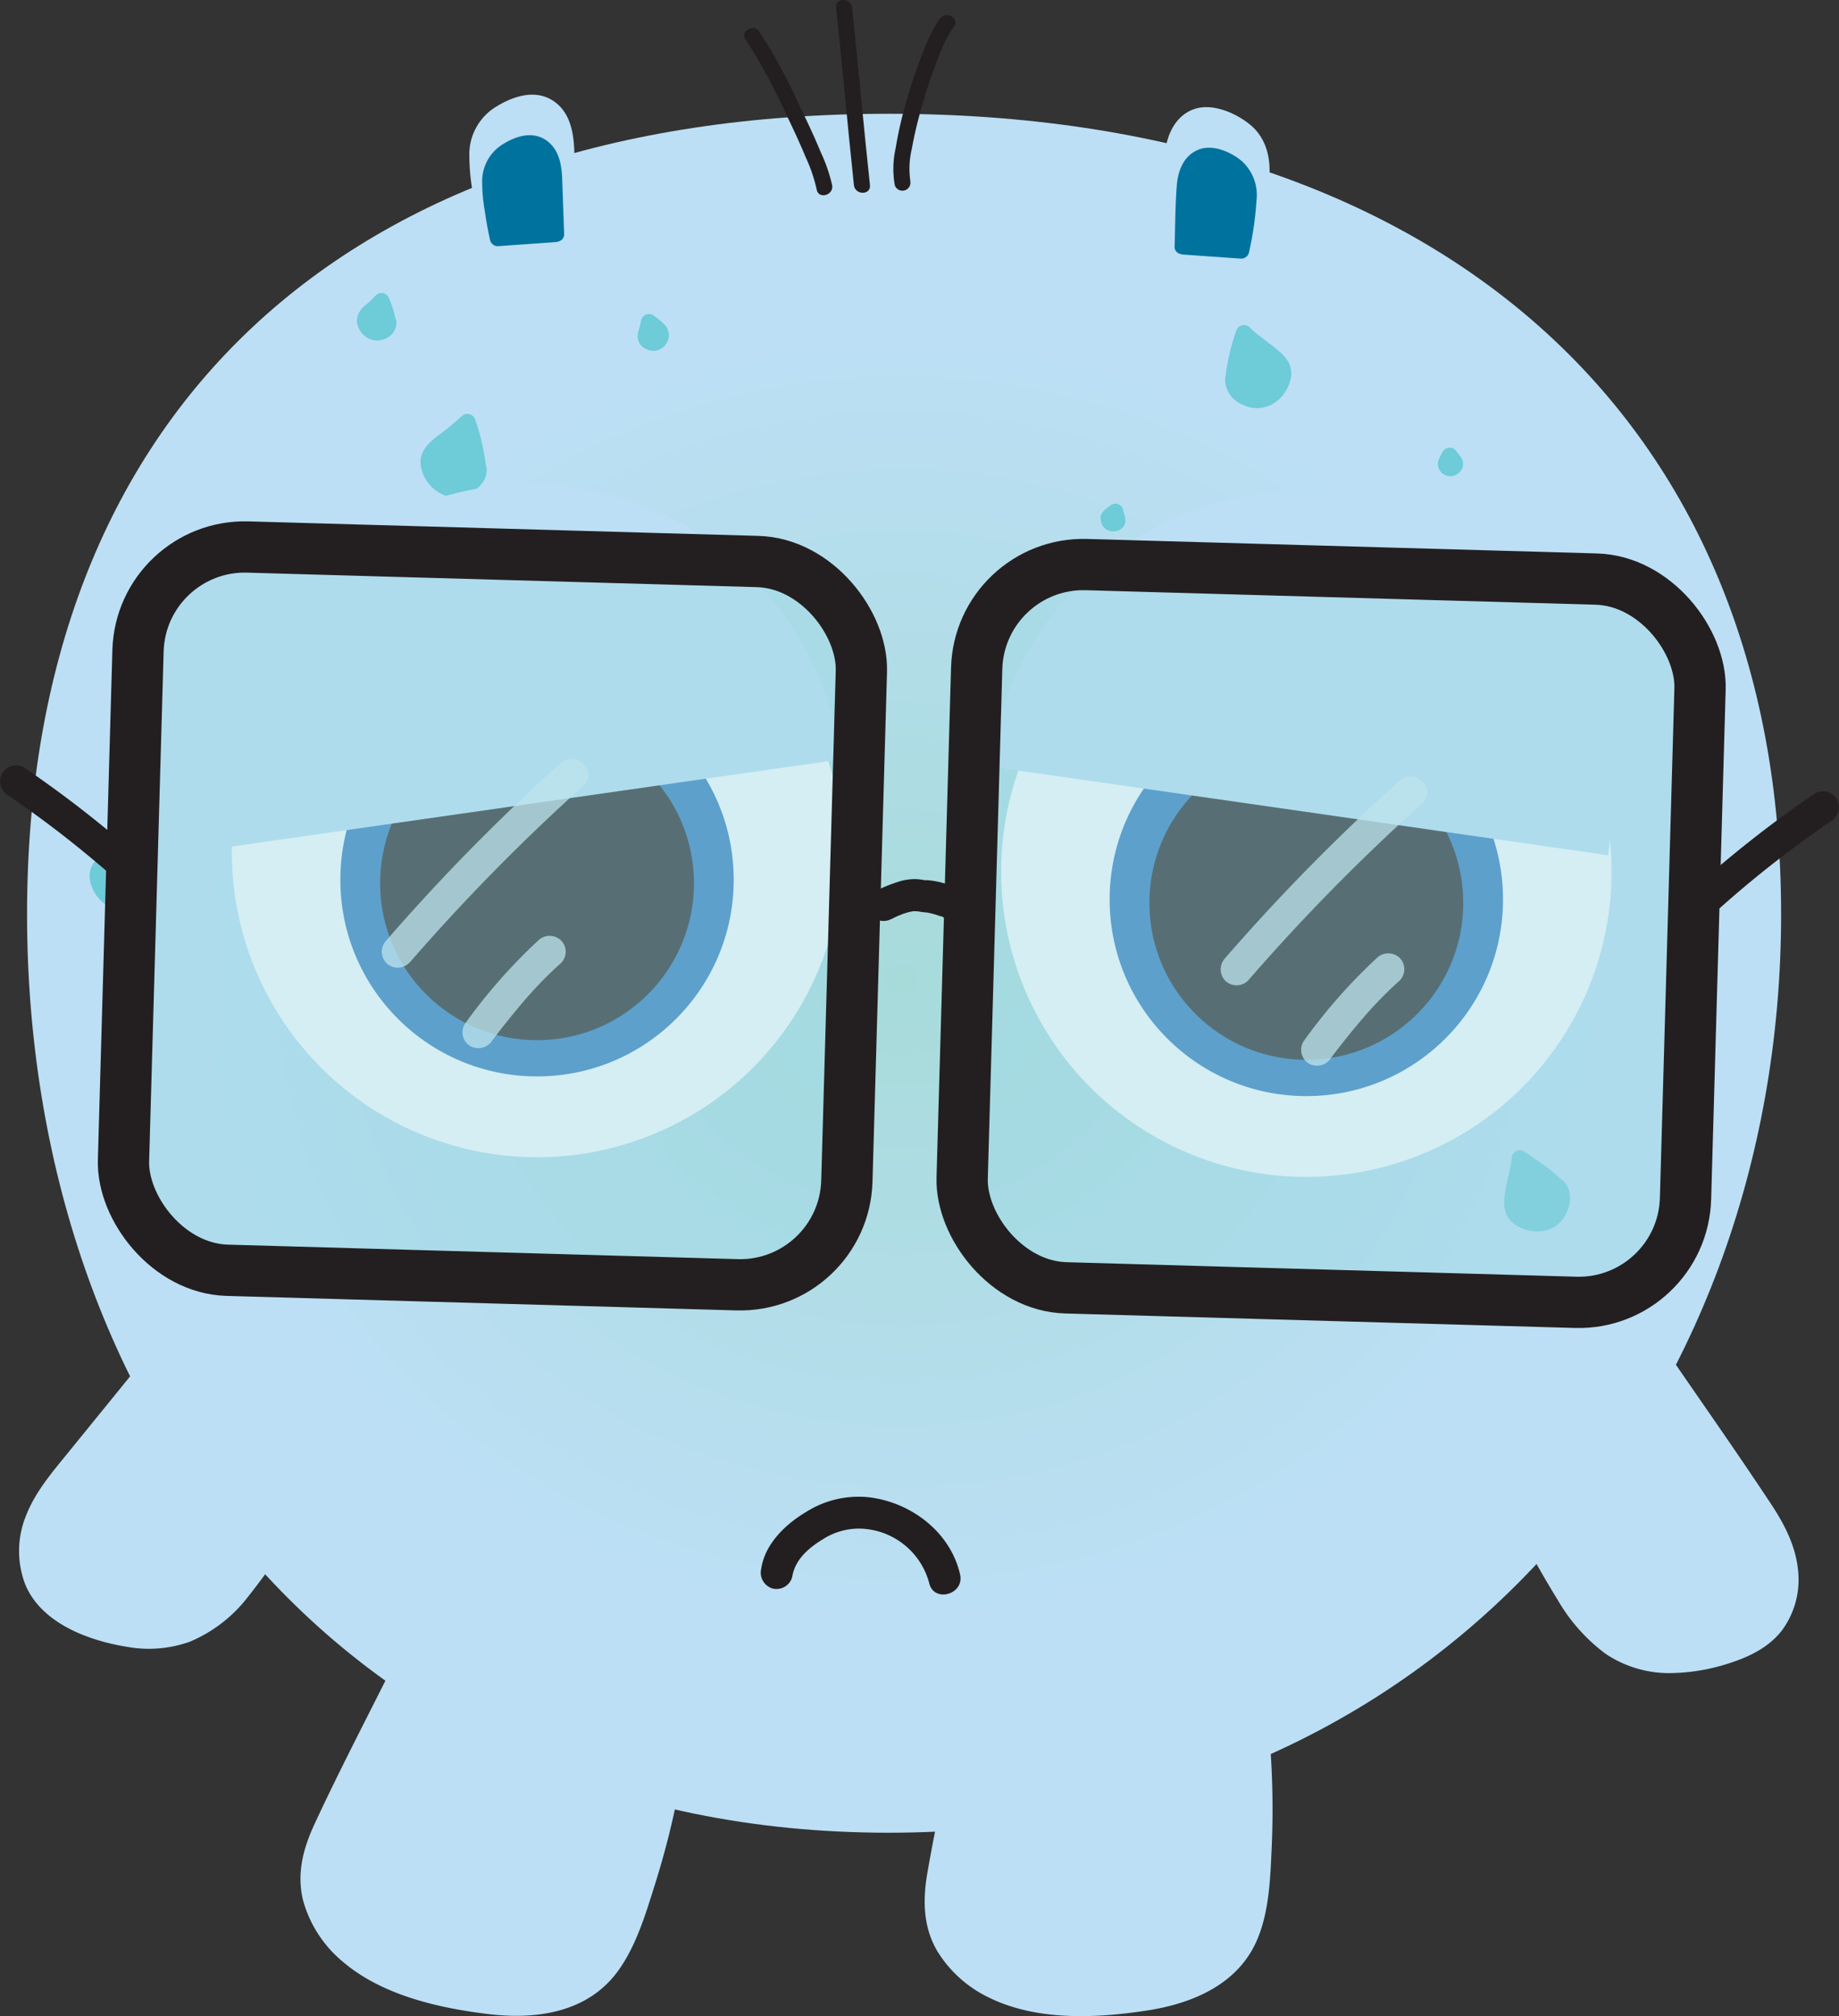 <svg xmlns="http://www.w3.org/2000/svg" xmlns:xlink="http://www.w3.org/1999/xlink" viewBox="0 0 286.86 314.54"><rect x="0" y="0" width="286.86" height="314.54" fill="#333333" stroke="none"/><defs><style>.cls-1{fill:url(#radial-gradient);}.cls-2{fill:#bcdff5;}.cls-3,.cls-8{fill:#231f20;}.cls-4{fill:#00729e;}.cls-5{fill:#6ecbd8;}.cls-6{fill:#fff;stroke:#fff;}.cls-6,.cls-8,.cls-9{stroke-miterlimit:10;}.cls-7{fill:#2e76bb;}.cls-8,.cls-9{stroke:#231f20;}.cls-9{fill:#9cd9e5;fill-opacity:0.43;stroke-width:8px;}.cls-10{opacity:0.75;}.cls-11{fill:#bde4ed;}</style><radialGradient id="radial-gradient" cx="147.56" cy="177.31" r="136.45" gradientTransform="translate(-12.88 -15.8) scale(1.04 0.95)" gradientUnits="userSpaceOnUse"><stop offset="0" stop-color="#a7dbda"/><stop offset="0.78" stop-color="#bcdff5"/></radialGradient></defs><title>0-verystressed-2</title><g id="Layer_2" data-name="Layer 2"><g id="Layer_1-2" data-name="Layer 1"><path class="cls-1" d="M277.83,142.61c0,77.62-53.76,143.31-139.23,143.31S4.22,220.23,4.22,142.61,53.12,17.75,138.6,17.75,277.83,65,277.83,142.61Z"/><path class="cls-2" d="M63.3,258.59,51.15,283.07c-1.34,2.71-2.7,5.48-3,8.48-.58,5.66,2.79,11.17,7.38,14.53s10.23,4.92,15.8,6.07c7.5,1.56,16.23,2.18,21.92-2.95,2.92-2.65,4.53-6.42,5.88-10.12A131.14,131.14,0,0,0,104.87,278Z"/><path class="cls-2" d="M62.22,258c-4.38,8.84-9,17.6-13.14,26.53-1.78,3.82-2.85,7.78-1.79,12A19,19,0,0,0,53.42,306c6.15,5.28,15,7.28,22.82,8.22,7.53.9,15.52-.27,20.22-6.81,2.81-3.92,4.27-8.87,5.7-13.41a130.64,130.64,0,0,0,3.91-15.71,1.27,1.27,0,0,0-.57-1.41l-14-6.53L69.12,259.93l-5.19-2.42c-1.45-.68-2.72,1.47-1.26,2.15l14,6.53L99,276.62l5.2,2.42-.58-1.42c-.8,4.3-1.79,8.55-3,12.75a85.65,85.65,0,0,1-4.14,11.88c-1.55,3.38-3.7,6.34-7.09,8A20.52,20.52,0,0,1,79.33,312a56.51,56.51,0,0,1-10.81-1.73,36.86,36.86,0,0,1-11-4.29,18.3,18.3,0,0,1-7.19-8.16c-1.59-3.76-1.12-7.55.49-11.23,2-4.52,4.37-8.9,6.56-13.33l7-14C65.09,257.78,62.94,256.51,62.22,258Z"/><path class="cls-2" d="M151.55,263.43l-5.26,26.83c-.58,3-1.17,6-.68,9,.93,5.61,5.64,10,10.95,12.07s11.17,2.05,16.84,1.7c7.65-.48,16.23-2.17,20.36-8.63,2.13-3.32,2.69-7.38,3-11.31a131.15,131.15,0,0,0,0-21.89Z"/><path class="cls-2" d="M150.35,263.1,147.43,278c-1,4.83-2,9.67-2.83,14.53-.68,4.18-.55,8.3,1.69,12a19.18,19.18,0,0,0,8,7.12c7.42,3.65,16.69,3.24,24.67,2,7.11-1.09,14.29-4.13,17.2-11.18,1.87-4.51,2-9.71,2.22-14.52a134.42,134.42,0,0,0-.34-16.79,1.28,1.28,0,0,0-.92-1.2l-15.23-2.61-24.33-4.16-5.64-1c-1.58-.27-2.25,2.14-.67,2.41l15.23,2.61,24.33,4.16,5.64,1-.91-1.21A134.73,134.73,0,0,1,196,284.8a77.09,77.09,0,0,1-1,12.78,15.1,15.1,0,0,1-5,9.24,21.32,21.32,0,0,1-9,3.93,55.83,55.83,0,0,1-10.47,1.14,36.57,36.57,0,0,1-12.32-1.35,18.16,18.16,0,0,1-8.67-5.77,13.51,13.51,0,0,1-2.63-10.58c.65-5.05,1.9-10.07,2.88-15.06l3-15.36C153.07,262.2,150.66,261.52,150.35,263.1Z"/><path class="cls-3" d="M116.29,6.13a87.59,87.59,0,0,1,6.21,11.43c1.11,2.29,2.2,4.6,3.19,7a24.19,24.19,0,0,1,1.7,5c.28,1.58,2.69.91,2.41-.67a25.11,25.11,0,0,0-1.75-5.09c-1-2.42-2.12-4.81-3.27-7.17a88.54,88.54,0,0,0-6.33-11.7c-.91-1.31-3.07-.06-2.16,1.27Z"/><path class="cls-3" d="M130.42,1.19c1,9.23,1.79,18.47,2.78,27.69.17,1.58,2.67,1.6,2.5,0-1-9.22-1.79-18.46-2.78-27.69-.17-1.58-2.67-1.6-2.5,0Z"/><path class="cls-3" d="M142,28.21a13.15,13.15,0,0,1,.22-4.94A66.56,66.56,0,0,1,144,15.92c.71-2.43,1.51-4.83,2.45-7.18a20.69,20.69,0,0,1,2.34-4.59c1-1.29-1.2-2.54-2.16-1.26A22.48,22.48,0,0,0,144,8.08a78.16,78.16,0,0,0-2.54,7.47,61.08,61.08,0,0,0-1.75,7.57,14.66,14.66,0,0,0-.14,5.75,1.25,1.25,0,0,0,2.41-.66Z"/><path class="cls-2" d="M28,207.21,10.77,228.42a37.54,37.54,0,0,0-5.09,7.38c-2.33,5-1.68,9.94.59,13s5.93,4.65,9.67,5.84c5,1.6,11.3,2.42,17.24-1.93,3-2.24,5.51-5.52,7.76-8.74A192.17,192.17,0,0,0,52.3,225.57Z"/><path class="cls-2" d="M27.12,206.32,10.67,226.57c-2.48,3.06-5.12,6.1-6.58,9.81a14.6,14.6,0,0,0-.17,10.76c2.48,6.07,9.83,8.8,15.85,9.77a19,19,0,0,0,9.84-.79,22.27,22.27,0,0,0,8.92-6.81,109.55,109.55,0,0,0,7.7-11q3.8-5.94,7.15-12.15a1.29,1.29,0,0,0-.45-1.71L31.67,208.43l-3-2.3c-1.28-1-2.53,1.2-1.26,2.15l21.25,16.07,3.05,2.3-.45-1.71A190.27,190.27,0,0,1,39.36,244.1a31,31,0,0,1-7.2,7.86,15.42,15.42,0,0,1-9.08,2.77,26.68,26.68,0,0,1-8.67-1.88c-2.85-1-5.8-2.56-7.46-5.22a11.58,11.58,0,0,1-.78-9.69c1.13-3.42,3.55-6.26,5.79-9l16.92-20.83C29.89,206.85,28.13,205.07,27.12,206.32Z"/><path class="cls-2" d="M258.4,210.73l15.44,22.56a37.4,37.4,0,0,1,4.46,7.77c1.92,5.15.87,10-1.65,12.95s-6.29,4.16-10.11,5c-5.15,1.18-11.46,1.49-17-3.34-2.87-2.48-5.05-6-7-9.34a191.66,191.66,0,0,1-9.82-19.32Z"/><path class="cls-2" d="M257.32,211.37l13.76,20.09c3.8,5.55,9.08,12.17,6.13,19.28a11.1,11.1,0,0,1-6.74,5.87,29.77,29.77,0,0,1-8.69,1.89,16,16,0,0,1-8.8-1.86,22.1,22.1,0,0,1-7.34-7.52,157.54,157.54,0,0,1-11.88-22.7l-.45,1.71,22.5-14.27,3.22-2.05c1.36-.86.1-3-1.26-2.16l-22.5,14.28-3.22,2a1.29,1.29,0,0,0-.45,1.71A168.44,168.44,0,0,0,243,249.63a27.68,27.68,0,0,0,7.47,8.39,17.84,17.84,0,0,0,9.52,3,30.48,30.48,0,0,0,9.43-1.44c3.24-1,6.42-2.49,8.53-5.21a13.32,13.32,0,0,0,2.54-9.22c-.34-3.93-2.15-7.38-4.3-10.62-5.44-8.23-11.14-16.3-16.71-24.44C258.58,208.78,256.41,210,257.32,211.37Z"/><path class="cls-2" d="M88.79,35.18l-.41-11.39A15.69,15.69,0,0,0,88,20.08a5.41,5.41,0,0,0-3.76-3.94,7.61,7.61,0,0,0-4.64.82,7.63,7.63,0,0,0-4.89,5.33,15.28,15.28,0,0,0,0,4.87,78.85,78.85,0,0,0,1.49,8.91Z"/><path class="cls-2" d="M90,35.18c-.14-3.91-.26-7.82-.42-11.73-.12-3-.74-6.25-3.58-7.9s-6.25-.4-8.74,1.18A8.68,8.68,0,0,0,73.21,24a34.19,34.19,0,0,0,.55,6.14c.3,2.11.69,4.2,1.15,6.28a1.26,1.26,0,0,0,1.21.91l12.67-.89c1.59-.11,1.61-2.61,0-2.5l-12.67.89,1.2.92q-.64-2.93-1.1-5.9A31.89,31.89,0,0,1,75.71,24c.14-3.34,2.41-5.29,5.41-6.31,1.52-.51,3.09-.63,4.33.53a6.42,6.42,0,0,1,1.64,4.55c.23,4.13.3,8.28.45,12.42C87.59,36.79,90.09,36.79,90,35.18Z"/><path class="cls-4" d="M86.74,36.51l-.3-8.42a11.74,11.74,0,0,0-.31-2.74,3.92,3.92,0,0,0-2.7-2.91,5.31,5.31,0,0,0-3.33.6A5.53,5.53,0,0,0,76.6,27a11.42,11.42,0,0,0,0,3.6,62,62,0,0,0,1.07,6.59Z"/><path class="cls-4" d="M88,36.51c-.11-2.89-.2-5.78-.31-8.67-.09-2.34-.58-4.82-2.75-6.12s-4.74-.36-6.63.86a6.77,6.77,0,0,0-3.1,5.65,26.53,26.53,0,0,0,.4,4.62c.22,1.56.5,3.1.84,4.64a1.26,1.26,0,0,0,1.2.92l9.1-.65c1.59-.12,1.6-2.62,0-2.5l-9.1.65,1.21.91a35.18,35.18,0,0,1-1.15-8.59c.08-2.27,1.56-3.63,3.61-4.34a2.52,2.52,0,0,1,2.77.31,4.52,4.52,0,0,1,1.08,3.13c.17,3.05.22,6.12.33,9.18C85.54,38.11,88,38.12,88,36.51Z"/><path class="cls-2" d="M182.46,37.13l.4-11.39a15.63,15.63,0,0,1,.43-3.71,5.4,5.4,0,0,1,3.76-3.94,7.62,7.62,0,0,1,4.64.82,7.6,7.6,0,0,1,4.88,5.33,15,15,0,0,1,0,4.87A79.21,79.21,0,0,1,195.13,38Z"/><path class="cls-2" d="M183.71,37.13c.15-4.14.21-8.29.44-12.42a6.43,6.43,0,0,1,1.65-4.55c1.23-1.16,2.81-1,4.33-.53,3,1,5.27,3,5.4,6.31a31,31,0,0,1-.51,5.85q-.44,3-1.1,5.9l1.21-.92-12.67-.89c-1.61-.11-1.6,2.39,0,2.5l12.67.89a1.24,1.24,0,0,0,1.2-.92,65.86,65.86,0,0,0,1.69-11c.16-3.12-.68-6.09-3.22-8.06-2.25-1.76-5.82-3.27-8.64-2.23s-4.2,4-4.46,7c-.38,4.34-.34,8.76-.49,13.11C181.15,38.74,183.65,38.74,183.71,37.13Z"/><path class="cls-4" d="M184.51,38.46l.3-8.42a11.74,11.74,0,0,1,.31-2.74,3.91,3.91,0,0,1,2.7-2.91,5.19,5.19,0,0,1,3.33.6,5.53,5.53,0,0,1,3.5,3.93,11.42,11.42,0,0,1,0,3.6,59,59,0,0,1-1.08,6.58Z"/><path class="cls-4" d="M185.76,38.46c.11-3.06.16-6.13.33-9.18a4.47,4.47,0,0,1,1.08-3.13,2.5,2.5,0,0,1,2.77-.31c2,.71,3.52,2.07,3.61,4.34a35.18,35.18,0,0,1-1.15,8.59l1.2-.92-9.09-.64c-1.61-.12-1.6,2.38,0,2.5l9.09.64a1.25,1.25,0,0,0,1.21-.91A50.81,50.81,0,0,0,196,31.22a7.12,7.12,0,0,0-2.39-6.17c-1.7-1.38-4.4-2.54-6.56-1.74-2.31.85-3.27,3.17-3.47,5.46-.27,3.21-.25,6.47-.36,9.69C183.2,40.06,185.7,40.06,185.76,38.46Z"/><path class="cls-3" d="M123.56,246.1c.4-2.76,2.57-4.62,4.86-6a10.35,10.35,0,0,1,6.87-1.54,11.45,11.45,0,0,1,9.65,8.4c.7,3.14,5.53,1.81,4.82-1.33-1.52-6.71-7.81-11.38-14.47-12.07a15.33,15.33,0,0,0-9.55,2.32c-3.24,1.93-6.43,5-7,8.86a2.58,2.58,0,0,0,1.74,3.07,2.53,2.53,0,0,0,3.08-1.74Z"/><path class="cls-5" d="M192.35,59.3a2.4,2.4,0,0,0,.85,1.93,5.87,5.87,0,0,0,2.15,1.14A3.92,3.92,0,0,0,199.07,61a5.73,5.73,0,0,0,1-2.2,2.41,2.41,0,0,0-.45-2c-1.59-1.89-3.9-3-5.63-4.79A44.47,44.47,0,0,0,192.35,59.3Z"/><path class="cls-5" d="M191.1,59.3a4.29,4.29,0,0,0,2.76,3.84,4.91,4.91,0,0,0,4.85-.23,6,6,0,0,0,2.61-3.79,3.76,3.76,0,0,0-.37-2.69,7.36,7.36,0,0,0-1.68-1.84c-1.42-1.22-3-2.2-4.35-3.53a1.27,1.27,0,0,0-2.09.56,33.24,33.24,0,0,0-1.73,7.68,1.25,1.25,0,0,0,1.25,1.25,1.28,1.28,0,0,0,1.25-1.25c0-.15,0-.31,0-.47s0-.25,0-.07l0-.24q.09-.57.21-1.14c.17-.81.37-1.61.58-2.41s.49-1.8.77-2.69l-2.09.55A45.23,45.23,0,0,0,197,56a8,8,0,0,1,1.72,1.65,1.61,1.61,0,0,1,0,1.49A3,3,0,0,1,196,61.19a2.91,2.91,0,0,1-1.62-.64,1.4,1.4,0,0,1-.78-1.25A1.25,1.25,0,0,0,191.1,59.3Z"/><path class="cls-5" d="M225.55,72.29a.44.44,0,0,0,.07.37A1.17,1.17,0,0,0,226,73a.7.7,0,0,0,.71-.09,1.06,1.06,0,0,0,.28-.35.46.46,0,0,0,0-.38c-.21-.4-.57-.69-.8-1.07A8.21,8.21,0,0,0,225.55,72.29Z"/><path class="cls-5" d="M224.35,72a1.75,1.75,0,0,0,.55,1.76,2,2,0,0,0,.82.47,2,2,0,0,0,1,0,2.26,2.26,0,0,0,.86-.47l.11-.12a3.47,3.47,0,0,0,.29-.38,2.08,2.08,0,0,0,.19-.43.29.29,0,0,0,0-.09,1.47,1.47,0,0,0,.05-.42,1.87,1.87,0,0,0-.3-.94c-.22-.34-.5-.63-.75-.95l.2.25a1.88,1.88,0,0,1-.16-.23,1.29,1.29,0,0,0-1.08-.61,1.25,1.25,0,0,0-1.08.61c-.09.16-.18.31-.26.47a6,6,0,0,0-.46,1.07,1.25,1.25,0,0,0,1.83,1.41,1.36,1.36,0,0,0,.58-.75,1.84,1.84,0,0,1,.09-.25l-.13.3a8.26,8.26,0,0,1,.51-1h-2.16c.22.35.52.66.77,1l-.19-.26a2.06,2.06,0,0,1,.23.37l-.12-.3a.29.29,0,0,1,0,.09l0-.33v.12l0-.34a.24.24,0,0,1,0,.12l.13-.3a1.28,1.28,0,0,1-.14.23l.2-.25a.8.8,0,0,1-.13.13l.25-.19-.19.1.3-.12-.18,0,.34,0h-.19l.33,0-.18,0,.3.12a.57.57,0,0,1-.13-.08l.26.2a1.21,1.21,0,0,1-.2-.19l.2.25a.37.37,0,0,1-.07-.12l.12.29a.19.19,0,0,1,0-.08l0,.33v-.12l0,.33s0,0,0-.06a1.25,1.25,0,0,0-1.84-1.41A1.27,1.27,0,0,0,224.35,72Z"/><path class="cls-5" d="M173,80.68a.49.49,0,0,0-.09.37,1.06,1.06,0,0,0,.19.4.71.71,0,0,0,.69.21,1.11,1.11,0,0,0,.39-.2.44.44,0,0,0,.16-.35c0-.45-.23-.87-.29-1.31A8,8,0,0,0,173,80.68Z"/><path class="cls-5" d="M172.16,79.8a1.82,1.82,0,0,0-.39.67,1.42,1.42,0,0,0-.08.5,2.4,2.4,0,0,0,.26.94.86.86,0,0,0,.1.16,2.06,2.06,0,0,0,.55.55,1.86,1.86,0,0,0,.43.2,1.47,1.47,0,0,0,.35.08c.11,0,.22,0,.34,0l.4-.06.1,0a2.28,2.28,0,0,0,.61-.29,2.13,2.13,0,0,0,.54-.54.41.41,0,0,0,0-.09,2.54,2.54,0,0,0,.16-.38,2.44,2.44,0,0,0,0-.39v-.1a5.21,5.21,0,0,0-.08-.55c-.07-.35-.21-.69-.26-1a1.1,1.1,0,0,0-.32-.55.82.82,0,0,0-.4-.26.89.89,0,0,0-.48-.11,1.24,1.24,0,0,0-.63.17c-.23.16-.44.33-.66.5a4,4,0,0,0-.64.58,1,1,0,0,0-.26.4.89.89,0,0,0-.11.48,1.28,1.28,0,0,0,.37.89,1.27,1.27,0,0,0,.88.36,1.19,1.19,0,0,0,.88-.36,5.07,5.07,0,0,1,.74-.65l-.25.19a3.55,3.55,0,0,1,.31-.23l-1.84-.75c.06.4.23.78.28,1.18l0-.33a.74.74,0,0,1,0,.21l0-.33a.24.24,0,0,1,0,.08l.12-.3a.24.24,0,0,1-.07.12l.2-.25-.08.08.26-.2a1.35,1.35,0,0,1-.26.15l.3-.12-.18,0,.33,0a.81.81,0,0,1-.22,0l.33,0a1.27,1.27,0,0,1-.18-.06l.3.13a.42.42,0,0,1-.14-.09l.25.2a.47.47,0,0,1-.1-.1l.2.26a.94.94,0,0,1-.12-.22l.13.3a.66.66,0,0,1-.06-.2l0,.34a.33.33,0,0,1,0-.14l0,.33a.23.23,0,0,1,0-.11l-.13.3a.43.43,0,0,1,0-.07l-.19.25v0a.9.9,0,0,0,.26-.41.87.87,0,0,0,.11-.48,1.28,1.28,0,0,0-.37-.88,1.26,1.26,0,0,0-.88-.37l-.33,0A1.18,1.18,0,0,0,172.16,79.8Z"/><path class="cls-5" d="M74.67,73.16a2.4,2.4,0,0,1-.85,1.93,5.91,5.91,0,0,1-2.14,1.14A3.93,3.93,0,0,1,68,74.85a5.73,5.73,0,0,1-1-2.2,2.41,2.41,0,0,1,.45-2.05c1.59-1.89,3.9-3,5.63-4.79A44.47,44.47,0,0,1,74.67,73.16Z"/><path class="cls-5" d="M73.42,73.16a1.4,1.4,0,0,1-.78,1.25,2.89,2.89,0,0,1-1.62.64A2.94,2.94,0,0,1,68.31,73a1.61,1.61,0,0,1,0-1.49A8,8,0,0,1,70,69.83a45.23,45.23,0,0,0,3.89-3.14l-2.09-.55c.28.89.53,1.79.77,2.69s.4,1.56.56,2.35c.08.38.16.76.22,1.14a2,2,0,0,0,0,.24c0,.16,0-.17,0,.07s0,.36,0,.53a1.28,1.28,0,0,0,1.25,1.25,1.25,1.25,0,0,0,1.25-1.25,33.24,33.24,0,0,0-1.73-7.68,1.27,1.27,0,0,0-2.09-.56A43.69,43.69,0,0,1,68.28,68c-1.31,1-2.76,2.34-2.68,4.18.12,3.26,3.57,6.32,6.85,5.11,1.79-.66,3.52-2,3.47-4.14A1.25,1.25,0,0,0,73.42,73.16Z"/><path class="cls-5" d="M60.59,50.29a1.13,1.13,0,0,1-.32.91,2.67,2.67,0,0,1-1,.61,1.77,1.77,0,0,1-1.76-.5,2.62,2.62,0,0,1-.56-1,1.12,1.12,0,0,1,.13-1c.66-.93,1.68-1.54,2.41-2.41A21.32,21.32,0,0,1,60.59,50.29Z"/><path class="cls-5" d="M59.34,50.29c0,.12-.05.41,0,.05,0,.24.14-.21,0,0s0,.09.06-.07a.43.43,0,0,1-.09.1l-.14.12.08-.06-.12.08-.18.11-.12.06c.2-.08.25-.1.13-.06l-.16,0,.18,0h-.3c.21,0,.25,0,.11,0l-.07,0-.14,0,.09,0-.2-.12q-.16-.12.06.06l-.12-.11c-.15-.15,0,0,0,.07-.06-.16-.2-.31-.27-.46s.06.23,0,0a.56.56,0,0,1,0-.12c0-.11,0-.11,0,0s0,.12,0,0,0-.1,0,.1c0-.22-.15.24,0,0s-.15.16,0,0l.18-.2a4.89,4.89,0,0,1,.39-.4,18.57,18.57,0,0,0,1.64-1.56l-2.09-.55a15.07,15.07,0,0,1,1.05,3.32,1.25,1.25,0,0,0,1.54.87,1.26,1.26,0,0,0,.75-.57,1.51,1.51,0,0,0,.12-1,14.91,14.91,0,0,0-1-3.32,1.32,1.32,0,0,0-.87-.88,1.23,1.23,0,0,0-1.22.33A19.4,19.4,0,0,1,57,47.62a3.29,3.29,0,0,0-1.34,2.46,3.38,3.38,0,0,0,1.44,2.49,3,3,0,0,0,3,.27,2.74,2.74,0,0,0,1.75-2.55,1.35,1.35,0,0,0-.37-.88,1.28,1.28,0,0,0-.88-.37A1.26,1.26,0,0,0,59.34,50.29Z"/><path class="cls-5" d="M102.94,51.78a.73.73,0,0,1,.14.62,1.65,1.65,0,0,1-.31.67,1.19,1.19,0,0,1-1.15.35,1.89,1.89,0,0,1-.66-.34.75.75,0,0,1-.26-.59c0-.74.39-1.44.49-2.18A13.53,13.53,0,0,1,102.94,51.78Z"/><path class="cls-5" d="M102.06,52.67l0,0-.2-.25a.75.75,0,0,1,.07.12l-.13-.3a1.27,1.27,0,0,1,.06.18l0-.33a1,1,0,0,1,0,.24l0-.34a1.91,1.91,0,0,1-.1.34l.12-.3a1.7,1.7,0,0,1-.19.35l.19-.25a1.21,1.21,0,0,1-.16.16l.25-.19-.23.14.29-.13-.3.09.33,0a1.21,1.21,0,0,1-.38,0l.34,0a1.47,1.47,0,0,1-.3-.08l.3.12a1.86,1.86,0,0,1-.43-.25l.25.19a.68.68,0,0,1-.12-.12l.19.25a1.32,1.32,0,0,1-.12-.2l.13.3a.74.74,0,0,1,0-.14l0,.33a1.09,1.09,0,0,1,0-.36l0,.33c.1-.67.38-1.29.47-2l-1.83.75.52.38-.26-.19a8,8,0,0,1,1.24,1.09,1.26,1.26,0,0,0,1.76,0,1.3,1.3,0,0,0,.37-.89,1.39,1.39,0,0,0-.37-.88,7.62,7.62,0,0,0-1.07-1c-.31-.24-.61-.48-.93-.7A1.27,1.27,0,0,0,100,50a15.54,15.54,0,0,1-.38,1.53,3.82,3.82,0,0,0-.15,1.06,2.07,2.07,0,0,0,.58,1.35,2.7,2.7,0,0,0,1.9.79,2.41,2.41,0,0,0,2-1.13,2.81,2.81,0,0,0,.37-1,1.9,1.9,0,0,0-.5-1.62,1.22,1.22,0,0,0-.88-.37,1.26,1.26,0,0,0-.88.37,1.23,1.23,0,0,0-.37.88l0,.33A1.23,1.23,0,0,0,102.06,52.67Z"/><path class="cls-5" d="M243.06,185.27a2.4,2.4,0,0,1,.57,2,5.9,5.9,0,0,1-.92,2.26,3.94,3.94,0,0,1-3.75,1.31,5.81,5.81,0,0,1-2.21-1,2.38,2.38,0,0,1-.95-1.87c0-2.46,1.06-4.81,1.27-7.27A44.31,44.31,0,0,1,243.06,185.27Z"/><path class="cls-5" d="M242.18,186.15c.63.73-.1,2.31-.66,2.85a2.82,2.82,0,0,1-3.15.35,5.3,5.3,0,0,1-.89-.52c.15.12-.22-.24-.18-.19a2,2,0,0,1-.16-.25,4.5,4.5,0,0,1,.11-2.29c.35-1.81.9-3.57,1.07-5.41l-1.89,1.08c.79.5,1.56,1,2.32,1.58s1.25.91,1.78,1.33a17.68,17.68,0,0,1,1.65,1.47c1.11,1.17,2.88-.6,1.77-1.76a27.48,27.48,0,0,0-3.84-3.13c-.79-.57-1.59-1.12-2.41-1.65a1.26,1.26,0,0,0-1.88,1.08c-.16,1.7-.74,3.34-1,5s-.47,3.72,1.09,5a6,6,0,0,0,4.31,1.42,4.91,4.91,0,0,0,3.92-2.44c.91-1.72,1.21-3.75-.15-5.31a1.25,1.25,0,1,0-1.77,1.76Z"/><path class="cls-5" d="M23.13,137.5a2.43,2.43,0,0,1-.77,2,5.8,5.8,0,0,1-2.09,1.25,3.93,3.93,0,0,1-3.78-1.21,6,6,0,0,1-1.15-2.15,2.41,2.41,0,0,1,.36-2.07c1.5-2,3.76-3.21,5.4-5.05A44.92,44.92,0,0,1,23.13,137.5Z"/><path class="cls-5" d="M21.88,137.5a1.54,1.54,0,0,1-.8,1.4,2.74,2.74,0,0,1-1.62.66,3,3,0,0,1-2.74-2.05,1.51,1.51,0,0,1,0-1.47,8.75,8.75,0,0,1,1.55-1.61A45.34,45.34,0,0,0,22,131.12l-2.09-.55c.32.87.62,1.76.9,2.65s.47,1.54.67,2.31c.09.38.19.76.27,1.14,0,.17.07.35.1.52l0,.23c.07.35,0-.26,0,.08a1.28,1.28,0,0,0,1.25,1.25,1.26,1.26,0,0,0,1.25-1.25,33.59,33.59,0,0,0-2.08-7.6,1.26,1.26,0,0,0-2.09-.55,40.52,40.52,0,0,1-3.6,3.2c-1.26,1.1-2.7,2.45-2.6,4.26.17,3.26,3.72,6.24,7,5,1.78-.7,3.55-2.2,3.41-4.29a1.29,1.29,0,0,0-1.25-1.25A1.25,1.25,0,0,0,21.88,137.5Z"/><circle class="cls-6" cx="83.77" cy="132.93" r="47.11"/><circle class="cls-7" cx="83.77" cy="137.25" r="30.68"/><circle class="cls-8" cx="83.77" cy="137.8" r="23.98"/><path class="cls-2" d="M34.73,132.27C30.81,105,49.26,79.78,75.93,76s51.48,15.17,55.4,42.44"/><circle class="cls-6" cx="203.77" cy="136" r="47.11"/><circle class="cls-7" cx="203.77" cy="140.32" r="30.68"/><circle class="cls-8" cx="203.77" cy="140.86" r="23.98"/><path class="cls-2" d="M250.84,133.43c3.92-27.28-14.53-52.49-41.2-56.32s-51.48,15.17-55.4,42.44"/><path class="cls-3" d="M139.05,143.4a8.47,8.47,0,0,1,1.5-.69c-.19,0-.32.13-.05,0l.37-.14c.26-.09.51-.17.77-.24s.54-.12.81-.17c-.23,0-.28,0,0,0h.4a1.48,1.48,0,0,0,.36,0c-.09,0-.52-.08-.14,0s.9.14,1.35.19h.16l.68.15a13.56,13.56,0,0,1,1.41.44l.14,0c-.32-.13.07,0,.13.06.22.1.43.21.64.33s.39.24.59.36-.32-.31-.12-.1.2.17.29.25a2.5,2.5,0,0,0,3.53-3.53,12.6,12.6,0,0,0-7.26-3l-.16,0c.36.06-.16,0-.23,0a11.19,11.19,0,0,0-1.28-.16,8.51,8.51,0,0,0-2.41.29,23.25,23.25,0,0,0-4,1.6,2.5,2.5,0,0,0-.89,3.42,2.57,2.57,0,0,0,3.42.9Z"/><path class="cls-3" d="M267.13,142.7a169.07,169.07,0,0,1,18.5-14.6,2.56,2.56,0,0,0,.89-3.42,2.52,2.52,0,0,0-3.42-.9,178.6,178.6,0,0,0-19.5,15.38,2.5,2.5,0,1,0,3.53,3.54Z"/><path class="cls-3" d="M23.26,135.12a177.4,177.4,0,0,0-19.5-15.38,2.52,2.52,0,0,0-3.42.9,2.56,2.56,0,0,0,.89,3.42,167.87,167.87,0,0,1,18.5,14.6,2.56,2.56,0,0,0,3.53,0,2.53,2.53,0,0,0,0-3.54Z"/><rect class="cls-9" x="20.38" y="86.45" width="112.88" height="112.88" rx="16.66" transform="translate(4.09 -2.13) rotate(1.63)"/><g class="cls-10"><path class="cls-11" d="M63.84,150.24A312.8,312.8,0,0,1,91,122.58c2.4-2.16-1.15-5.68-3.54-3.54a311.44,311.44,0,0,0-27.19,27.67,2.54,2.54,0,0,0,0,3.53,2.5,2.5,0,0,0,3.53,0Z"/></g><g class="cls-10"><path class="cls-11" d="M76.8,162.31l.64-.85.27-.34c0-.05.39-.51.2-.27l.21-.27.27-.35.63-.78c.9-1.13,1.81-2.24,2.75-3.33a61.29,61.29,0,0,1,5.74-5.88,2.5,2.5,0,0,0,0-3.53,2.56,2.56,0,0,0-3.54,0,86.21,86.21,0,0,0-11.49,13.08,2.51,2.51,0,0,0,.9,3.42,2.58,2.58,0,0,0,3.42-.9Z"/></g><rect class="cls-9" x="151.2" y="89.18" width="112.88" height="112.88" rx="16.66" transform="translate(4.22 -5.84) rotate(1.63)"/><g class="cls-10"><path class="cls-11" d="M194.66,153a310.19,310.19,0,0,1,27.2-27.67c2.39-2.15-1.15-5.68-3.54-3.53a312.8,312.8,0,0,0-27.2,27.66,2.57,2.57,0,0,0,0,3.54,2.54,2.54,0,0,0,3.54,0Z"/></g><g class="cls-10"><path class="cls-11" d="M207.62,165.05c.21-.29.42-.57.64-.85l.26-.35s.4-.51.21-.26l.21-.27.27-.35.63-.79q1.33-1.68,2.75-3.32a60.12,60.12,0,0,1,5.74-5.88,2.53,2.53,0,0,0,0-3.54,2.57,2.57,0,0,0-3.54,0,85.13,85.13,0,0,0-11.49,13.08,2.51,2.51,0,0,0,.9,3.42,2.58,2.58,0,0,0,3.42-.89Z"/></g></g></g></svg>